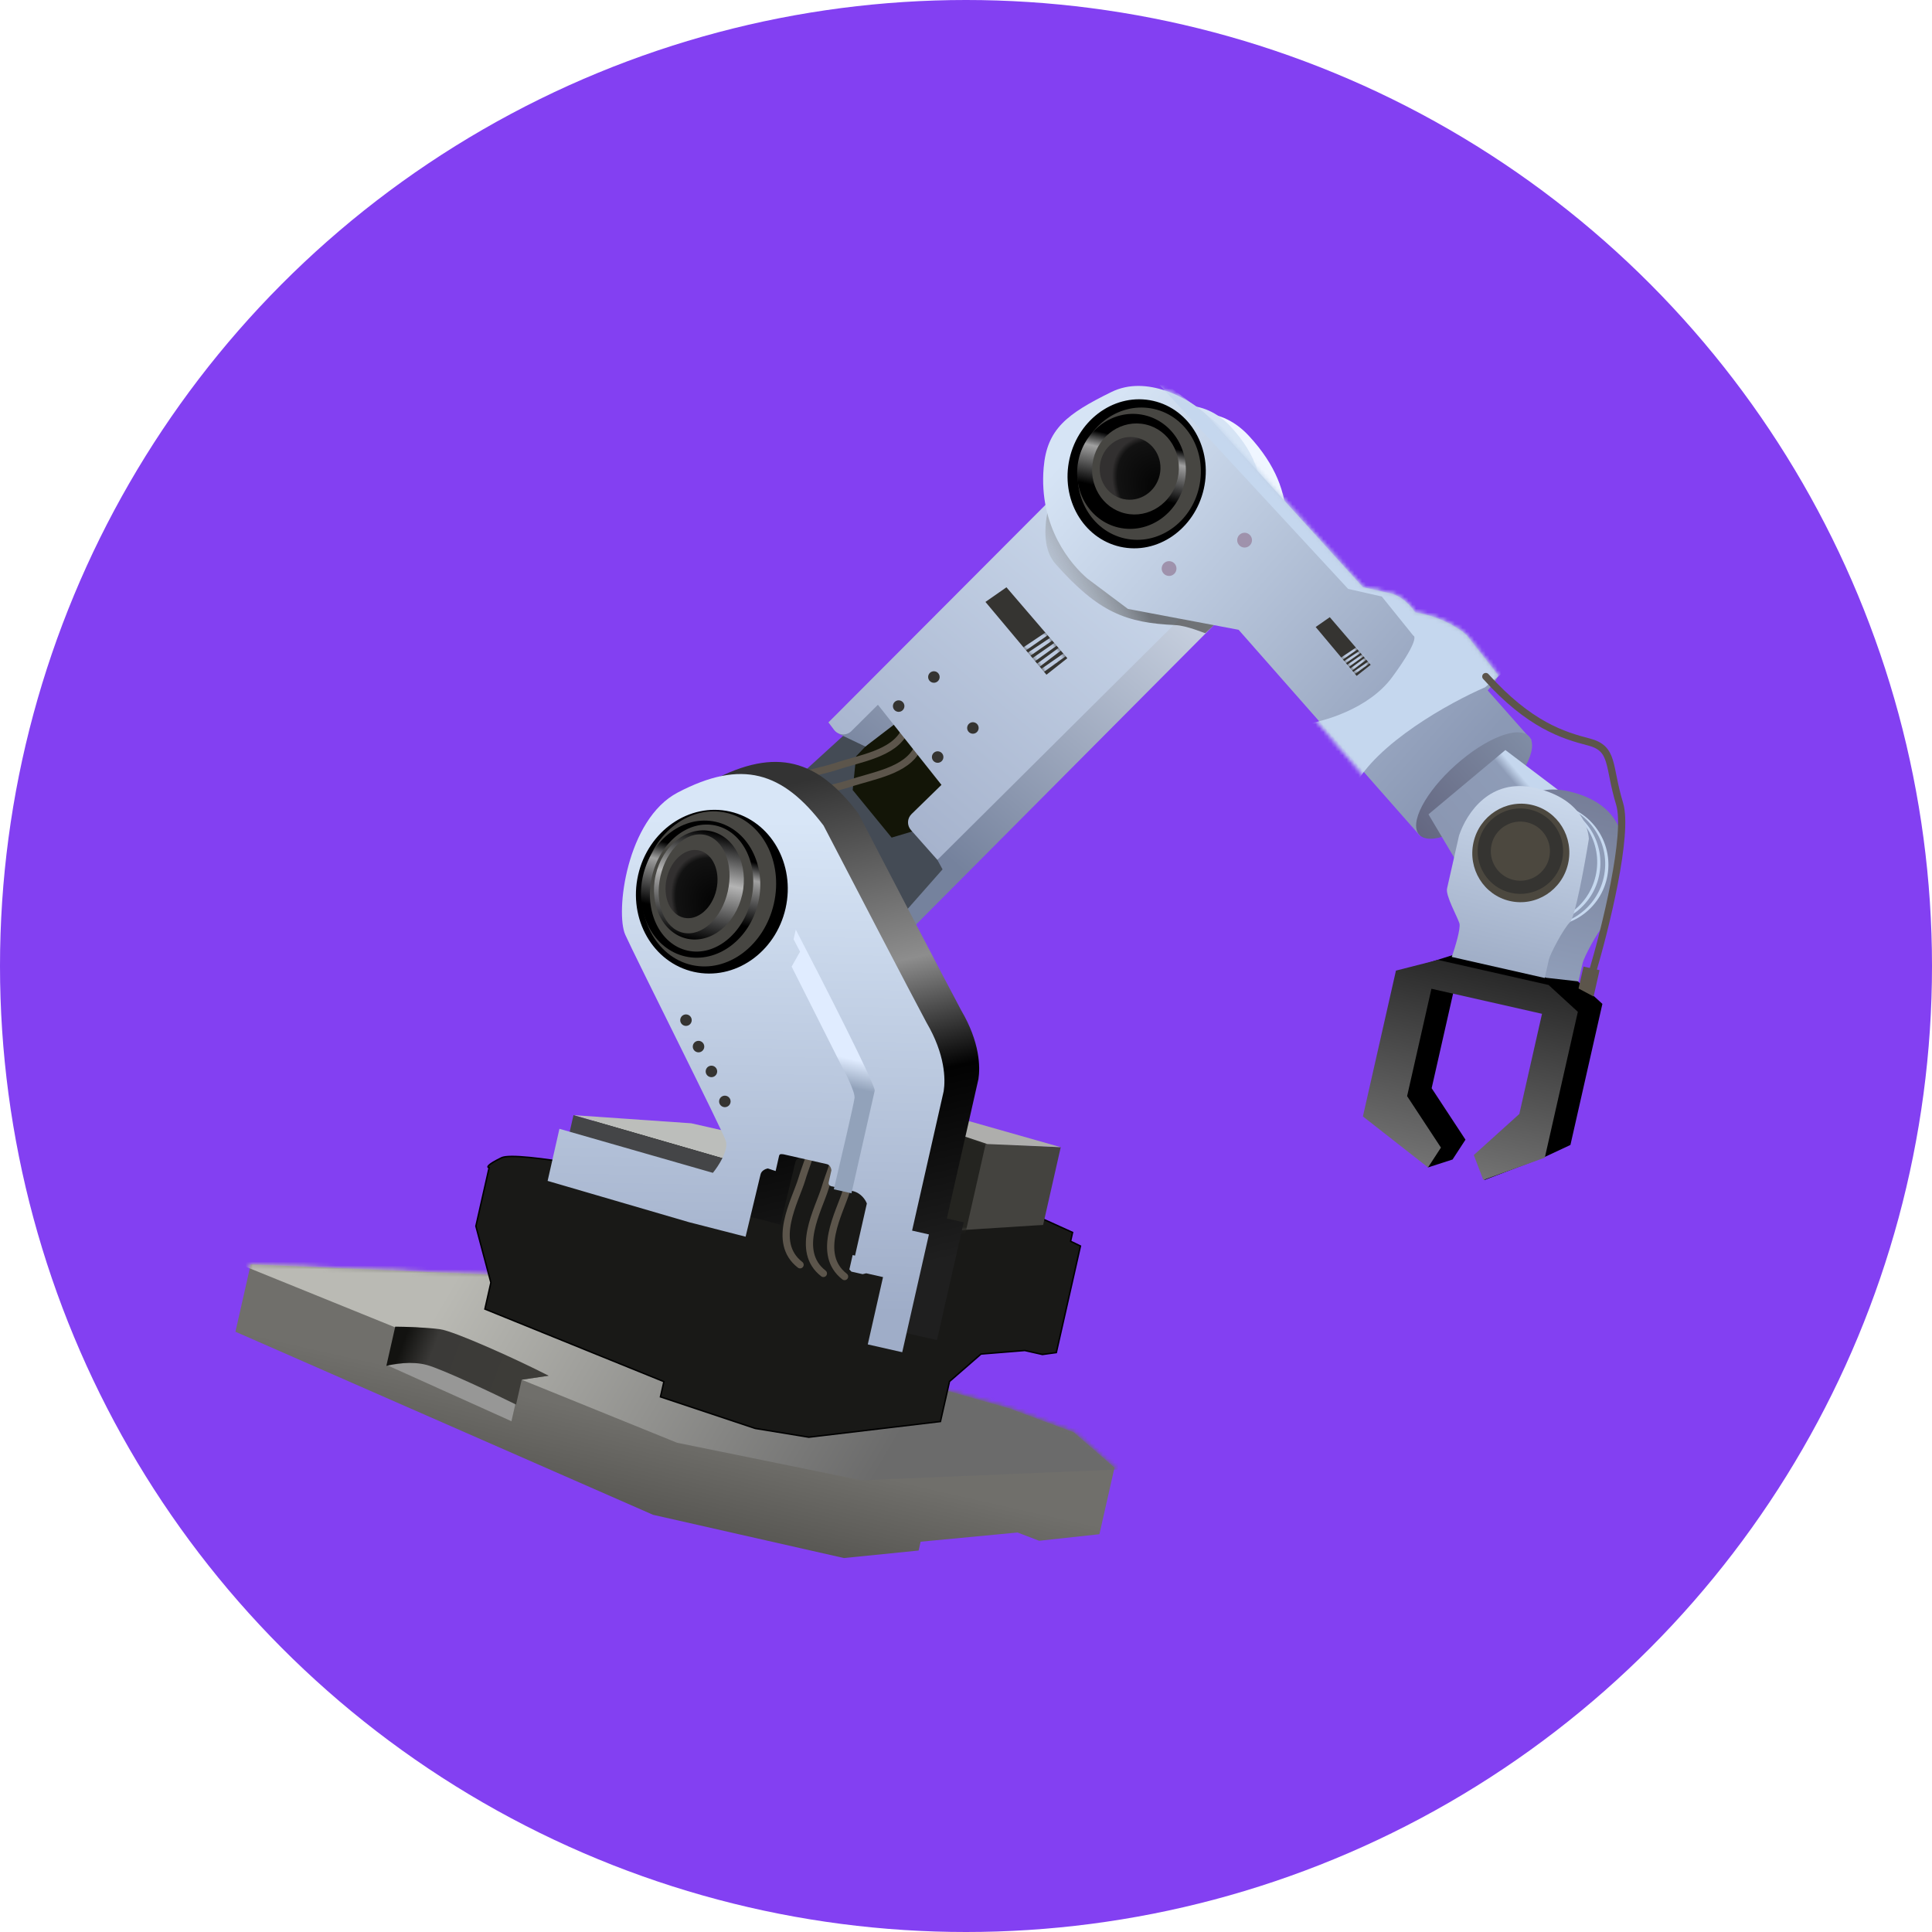 <svg width="500" height="500" viewBox="0 0 500 500" fill="none" xmlns="http://www.w3.org/2000/svg">
<circle cx="250" cy="250" r="250" fill="#8340F2"/>
<path d="M277.9 370.695L261.268 364.529L142.108 330.556L64.88 327.231L60.933 344.651L169.018 392.031L218.399 403.218L237.737 401.277L238.254 398.995L263.34 396.612L268.937 398.752L284.528 397.052L288.427 379.839L277.9 370.695Z" fill="url(#paint0_linear_64_11)"/>
<mask id="mask0_64_11" style="mask-type:alpha" maskUnits="userSpaceOnUse" x="60" y="327" width="236" height="77">
<path d="M277.9 370.695L261.268 364.529L142.108 330.556L64.88 327.231L60.933 344.651L169.018 392.031L218.399 403.218L237.737 401.277L238.254 398.995L263.34 396.612L268.937 398.752L284.528 397.052L288.427 379.839L277.9 370.695Z" fill="#D9D9D9"/>
<path d="M295.28 327.54L289.172 354.499M261.268 364.529L277.9 370.695L288.427 379.839L284.528 397.052L268.937 398.752L263.34 396.612L238.254 398.995L237.737 401.277L218.399 403.218L169.018 392.031L60.933 344.651L64.88 327.231L142.108 330.556L261.268 364.529Z" stroke="black" stroke-width="0.373"/>
</mask>
<g mask="url(#mask0_64_11)">
<path d="M102.445 343.591L62.26 327.292L60.147 322.234L142.195 312.916L286.832 367.704L290.287 380.26L222.957 383.102L175.2 373.373L135.015 357.074L141.983 356.037C134.43 352.944 118.409 346.379 114.758 344.854C111.107 343.329 105.028 343.376 102.445 343.591Z" fill="url(#paint1_linear_64_11)"/>
</g>
<path d="M132.365 367.811L100.237 353.337L109.413 352.146L133.445 363.041L132.365 367.811Z" fill="#979796"/>
<path d="M99.984 353.498L102.286 343.336C104.599 343.352 110.154 343.506 113.866 343.998C117.577 344.49 134.273 352.037 141.983 356.037L135.015 357.074L133.558 363.503C127.635 360.562 114.394 354.321 110.465 353.256C106.535 352.192 101.84 352.974 99.984 353.498Z" fill="url(#paint2_linear_64_11)"/>
<path d="M129.78 299.638C133.699 297.735 164.573 303.887 179.52 307.2L194.361 287.888L269.873 315.461L277.585 318.952L277.068 321.233L279.623 322.466L273.374 350.048L269.774 350.54L265.212 349.507L253.884 350.429L245.736 357.522L243.387 367.891L209.328 371.948L195.453 369.677L170.924 361.503L171.817 357.563L125.49 338.782L127.04 331.939L123.157 317.324L126.586 302.185C126.018 302.129 125.86 301.541 129.78 299.638Z" fill="#191917" stroke="black" stroke-width="0.373"/>
<path d="M274.516 296.891L269.959 317.006L233.901 319.303L240.525 290.062L255.562 295.867L274.516 296.891Z" fill="#44433F"/>
<mask id="mask1_64_11" style="mask-type:alpha" maskUnits="userSpaceOnUse" x="233" y="290" width="42" height="30">
<path d="M274.516 296.891L269.959 317.006L233.901 319.303L240.525 290.062L255.562 295.867L274.516 296.891Z" fill="#44433F"/>
</mask>
<g mask="url(#mask1_64_11)">
<rect x="236.039" y="276.182" width="22.965" height="50.182" transform="rotate(12.765 236.039 276.182)" fill="#242420"/>
</g>
<path d="M274.516 296.891L244.2 288.278L230.986 287.901L255.515 296.074L274.516 296.891Z" fill="#AEAEAC"/>
<path d="M203.888 203.491L222.849 186.202L231.458 178.996L253.466 194.447L248.556 221.896L231.904 238.617L203.888 203.491Z" fill="#444B55"/>
<path d="M220.674 204.46L221.564 195.722L223.958 193.208L231.614 186.008L251.161 199.811L238.231 214.542L230.749 216.771L220.674 204.46Z" fill="#131507"/>
<path d="M197.861 210.847C198.269 201.346 210.729 200.244 216.156 198.421C222.609 196.254 231.3 195.094 234.161 189.201" stroke="#5C554B" stroke-width="1.864"/>
<path d="M201.164 215.301C201.572 205.801 214.031 204.699 219.458 202.876C225.912 200.708 234.602 199.548 237.463 193.656" stroke="#5C554B" stroke-width="1.864"/>
<path d="M218.58 330.374C211.064 324.548 217.368 313.745 219.018 308.263C220.981 301.744 225.058 293.983 221.904 288.242" stroke="#5C554B" stroke-width="1.864" stroke-linecap="round"/>
<path d="M213.094 329.567C205.578 323.741 211.882 312.938 213.532 307.456C215.495 300.937 219.572 293.176 216.418 287.435" stroke="#5C554B" stroke-width="1.864" stroke-linecap="round"/>
<path d="M207.06 327.328C199.544 321.502 205.849 310.699 207.499 305.217C209.461 298.699 213.539 290.937 210.385 285.196" stroke="#5C554B" stroke-width="1.864" stroke-linecap="round"/>
<path d="M223.958 193.208L217.312 190.029L214.404 186.955L279.226 127.899C287.973 115.273 309.039 97.546 323.202 112.789C337.365 128.033 333.005 142.014 327.876 147.974L234.705 241.65L231.904 238.617L243.93 224.99L242.595 222.537L251.922 205.113L235.471 184.38L223.958 193.208Z" fill="url(#paint3_linear_64_11)"/>
<g filter="url(#filter0_i_64_11)">
<path d="M214.404 186.955L273.345 127.875C282.092 115.249 304.344 95.174 318.507 110.417C332.67 125.661 324.735 140.026 319.605 145.986L242.595 222.537L235.749 214.813C234.689 213.618 234.755 211.802 235.898 210.687L243.651 203.125L227.2 182.392L220.351 189.202C219.063 190.483 216.94 190.33 215.849 188.878L214.404 186.955Z" fill="url(#paint4_linear_64_11)"/>
</g>
<path d="M273.166 145.942C267.123 139.138 273.151 124.116 275.36 120.936L313.741 139.965L318.1 158.045L311.952 163.86C311.578 163.85 307.268 161.918 304.153 161.772C291.463 161.177 284.412 158.602 273.166 145.942Z" fill="url(#paint5_linear_64_11)" fill-opacity="0.6"/>
<path d="M385.018 178.684L396.346 191.482L367.486 216.285L320.55 162.988L291.904 157.588L281.465 149.773C277.259 146.204 268.789 136.436 270.098 121.035C270.948 111.041 276.083 107.129 287.615 101.456C296.841 96.919 307.635 103.23 311.879 106.953L352.7 151.958L359.959 153.602C362.945 154.279 365.402 157.161 366.258 158.518C373.007 159.523 377.926 162.833 379.541 164.361C382.142 167.64 387.407 174.297 387.663 174.704C387.92 175.111 386.006 177.527 385.018 178.684Z" fill="url(#paint6_linear_64_11)"/>
<mask id="mask2_64_11" style="mask-type:alpha" maskUnits="userSpaceOnUse" x="269" y="99" width="127" height="118">
<path d="M385.018 178.684L394.931 190.741L365.929 215.784L320.55 162.988L291.904 157.588L281.465 149.773C277.259 146.204 268.789 136.436 270.098 121.035C270.948 111.041 276.083 107.129 287.615 101.456C296.841 96.919 307.635 103.23 311.879 106.953L352.7 151.958L359.959 153.602C362.945 154.279 365.402 157.161 366.258 158.518C373.007 159.523 377.926 162.833 379.541 164.361C382.142 167.64 387.407 174.297 387.663 174.704C387.92 175.111 386.006 177.527 385.018 178.684Z" fill="url(#paint7_linear_64_11)" stroke="black" stroke-width="0.373"/>
</mask>
<g mask="url(#mask2_64_11)">
<path d="M357.603 154.377L365.772 164.512C366.463 164.669 366.333 167.038 360.284 175.26C354.235 183.483 342.401 186.834 337.239 187.481L350.295 203.956C356.062 192.356 375.387 181.734 384.329 177.873L393.146 170.714L366.763 153.4L355.177 149.685C347.566 142.219 331.671 126.219 328.976 121.946C326.281 117.673 305.755 102.223 295.829 95.032L348.893 152.403L357.603 154.377Z" fill="#C5D7EE"/>
</g>
<path d="M375.922 300.078L369.571 302.128L357.193 283.626L367.226 249.925L378.496 246.373L407.115 252.857L414.697 259.807L406.428 296.306L399.842 299.393L384.088 305.416L399.55 286.245L405.423 260.323L376.805 253.839L370.509 281.628L379.264 294.949L375.922 300.078Z" fill="black"/>
<path d="M352.72 288.935L361.271 251.192L372.145 248.423L400.764 254.907L408.346 261.857L399.795 299.6L383.88 305.37L381.416 298.925L393.199 288.295L399.072 262.372L370.454 255.889L364.158 283.677L372.914 296.998L369.571 302.128L352.72 288.935Z" fill="url(#paint8_linear_64_11)"/>
<ellipse cx="381.497" cy="203.293" rx="7.144" ry="19.069" transform="rotate(48.255 381.497 203.293)" fill="url(#paint9_linear_64_11)"/>
<path d="M389.59 194.109L405.224 205.936L378.207 225.106L369.686 210.748L389.59 194.109Z" fill="url(#paint10_linear_64_11)"/>
<path d="M384.453 248.541L400.178 253.048L408.509 253.991L409.589 249.222C409.918 247.77 413.382 241.142 415.049 239.557C416.383 238.29 418.862 224.651 419.935 217.99C419.777 215.483 418.156 207.558 405.921 204.786C394.465 202.19 388.351 211.125 386.335 217.136L383.234 230.823C382.811 232.69 385.925 238.192 386.426 239.831C386.826 241.143 385.277 246.184 384.453 248.541Z" fill="url(#paint11_linear_64_11)"/>
<circle cx="400.307" cy="223.79" r="15.948" transform="rotate(12.765 400.307 223.79)" fill="#C6D8EF"/>
<circle cx="399.478" cy="223.602" r="15.948" transform="rotate(12.765 399.478 223.602)" fill="#8E9BB6"/>
<circle cx="398.234" cy="223.32" r="15.948" transform="rotate(12.765 398.234 223.32)" fill="#C6D8EF"/>
<circle cx="397.404" cy="223.132" r="15.948" transform="rotate(12.765 397.404 223.132)" fill="#8D9AB5"/>
<path d="M375.715 247.652L379.448 248.497L399.771 253.102L400.852 248.332C401.181 246.88 404.645 240.252 406.312 238.668C407.645 237.4 410.125 223.761 411.198 217.1C411.039 214.593 409.419 206.668 397.184 203.896C385.728 201.301 379.614 210.235 377.598 216.247L374.497 229.934C374.074 231.8 377.188 237.302 377.689 238.942C378.089 240.253 376.54 245.295 375.715 247.652Z" fill="url(#paint12_linear_64_11)"/>
<path d="M409.816 250.145L408.53 255.822L412.42 257.897L413.964 251.085L409.816 250.145Z" fill="#5C554B"/>
<path d="M249.399 316.331L245.044 315.344L253.219 279.26C253.701 276.171 253.628 269.759 248.749 261.459C244.703 253.915 229.321 224.354 222.136 210.517C211.561 196.566 200.966 193.293 184.393 201.966C171.135 208.904 168.213 232.966 170.818 238.789C173.423 244.612 196.195 289.8 196.867 292.22C197.54 294.64 194.896 298.677 193.489 300.394L153.775 288.998L150.721 302.477L187.325 313.169L201.955 316.919C203.152 311.958 205.601 301.786 205.827 300.79C206.052 299.795 207.171 299.351 207.701 299.253L209.728 299.93L210.621 295.99C210.762 295.368 211.368 295.578 211.799 295.603L222.997 298.14C223.827 298.328 224.123 299.267 224.167 299.713L223.462 302.824C223.274 303.653 224.088 303.91 224.519 303.935L229.703 305.11C231.86 305.598 233.022 307.46 233.334 308.33L230.28 321.81L229.658 321.669L228.812 325.402L229.34 325.958L232.244 326.615L233.167 326.389L237.522 327.375L233.576 344.795L242.493 346.815L249.399 316.331Z" fill="url(#paint13_linear_64_11)"/>
<path d="M178.896 290.707L190.509 293.338L190.156 300.671L148.415 288.598L178.896 290.707Z" fill="#BCBEBB"/>
<path d="M147.099 294.405L186.607 305.754L190.156 300.671L148.415 288.598L147.099 294.405Z" fill="#444547"/>
<path d="M240.404 319.468L236.049 318.481L244.224 282.397C244.706 279.308 244.632 272.896 239.754 264.596C235.707 257.052 220.326 227.491 213.141 213.654C202.566 199.703 191.97 196.43 175.398 205.103C162.14 212.042 159.218 236.103 161.823 241.926C164.428 247.749 187.199 292.937 187.872 295.357C188.545 297.777 185.9 301.814 184.494 303.531L144.779 292.135L141.725 305.615L178.33 316.306L192.96 320.056C194.156 315.095 196.606 304.923 196.832 303.928C197.057 302.932 198.175 302.488 198.706 302.39L200.733 303.067L201.626 299.127C201.767 298.505 202.373 298.715 202.803 298.74L214.002 301.277C214.831 301.465 215.127 302.404 215.172 302.85L214.467 305.961C214.279 306.79 215.093 307.047 215.523 307.072L220.708 308.247C222.865 308.735 224.027 310.597 224.339 311.468L221.285 324.947L220.663 324.806L219.817 328.539L220.345 329.095L223.248 329.753L224.172 329.526L228.527 330.512L224.58 347.932L233.498 349.953L240.404 319.468Z" fill="url(#paint14_linear_64_11)"/>
<path d="M205.385 243.075L205.949 240.586C212.882 253.93 226.674 280.95 226.373 282.277L220.359 308.822L215.797 307.788C217.51 300.546 220.98 285.678 221.153 284.147C221.325 282.616 218.789 277.579 217.499 275.252L204.872 250.153L207.056 246.287L205.385 243.075Z" fill="url(#paint15_linear_64_11)"/>
<g filter="url(#filter1_i_64_11)">
<ellipse cx="185.717" cy="230.77" rx="19.562" ry="21.264" transform="rotate(12.765 185.717 230.77)" fill="black"/>
</g>
<ellipse cx="183.483" cy="230.045" rx="17.224" ry="20.2" transform="rotate(12.765 183.483 230.045)" fill="#474642"/>
<g filter="url(#filter2_i_64_11)">
<ellipse cx="182.813" cy="230.112" rx="15.31" ry="17.861" transform="rotate(12.765 182.813 230.112)" fill="url(#paint16_linear_64_11)"/>
</g>
<ellipse cx="181.569" cy="229.83" rx="13.183" ry="16.586" transform="rotate(12.765 181.569 229.83)" fill="#474642"/>
<ellipse cx="180.88" cy="229.02" rx="11.482" ry="14.247" transform="rotate(12.765 180.88 229.02)" fill="url(#paint17_linear_64_11)"/>
<ellipse cx="179.636" cy="228.738" rx="8.931" ry="12.971" transform="rotate(12.765 179.636 228.738)" fill="#474642"/>
<ellipse cx="178.967" cy="228.804" rx="6.592" ry="8.931" transform="rotate(12.765 178.967 228.804)" fill="url(#paint18_radial_64_11)"/>
<g filter="url(#filter3_i_64_11)">
<ellipse cx="295.526" cy="122.62" rx="17.809" ry="19.357" transform="rotate(12.765 295.526 122.62)" fill="black"/>
</g>
<ellipse cx="294.851" cy="122.589" rx="15.867" ry="17.178" transform="rotate(12.765 294.851 122.589)" fill="#474642"/>
<g filter="url(#filter4_i_64_11)">
<ellipse cx="294.234" cy="121.989" rx="14.027" ry="14.923" transform="rotate(12.765 294.234 121.989)" fill="url(#paint19_linear_64_11)"/>
</g>
<ellipse cx="293.863" cy="121.367" rx="11.197" ry="11.808" transform="rotate(12.765 293.863 121.367)" fill="#474642"/>
<ellipse cx="292.468" cy="121.21" rx="7.848" ry="8.13" transform="rotate(12.765 292.468 121.21)" fill="url(#paint20_radial_64_11)"/>
<path d="M412.07 251.746C415.43 240.443 421.549 215.87 419.146 208C416.143 198.162 417.798 193.741 411.209 192.03C404.62 190.319 395.844 187.677 384.525 175.084" stroke="#5C554B" stroke-width="1.864" stroke-linecap="round"/>
<g filter="url(#filter5_d_64_11)">
<ellipse cx="393.585" cy="220.741" rx="12.546" ry="12.758" transform="rotate(12.765 393.585 220.741)" fill="#4C483F"/>
</g>
<g filter="url(#filter6_di_64_11)">
<circle cx="393.472" cy="220.279" r="11.057" transform="rotate(12.765 393.472 220.279)" fill="#353431"/>
</g>
<circle cx="393.472" cy="220.279" r="7.655" transform="rotate(12.765 393.472 220.279)" fill="#4C483F"/>
<circle cx="241.691" cy="175.209" r="1.488" transform="rotate(12.765 241.691 175.209)" fill="#353431"/>
<circle cx="177.53" cy="264.017" r="1.488" transform="rotate(12.765 177.53 264.017)" fill="#353431"/>
<circle cx="180.777" cy="270.857" r="1.488" transform="rotate(12.765 180.777 270.857)" fill="#353431"/>
<circle cx="184.118" cy="277.283" r="1.488" transform="rotate(12.765 184.118 277.283)" fill="#353431"/>
<circle cx="187.592" cy="285.046" r="1.488" transform="rotate(12.765 187.592 285.046)" fill="#353431"/>
<circle cx="302.556" cy="147.138" r="1.914" transform="rotate(12.765 302.556 147.138)" fill="#9F92AC"/>
<circle cx="322.099" cy="139.792" r="1.914" transform="rotate(12.765 322.099 139.792)" fill="#9F92AC"/>
<circle cx="232.573" cy="182.737" r="1.488" transform="rotate(12.765 232.573 182.737)" fill="#353431"/>
<circle cx="251.784" cy="188.397" r="1.488" transform="rotate(12.765 251.784 188.397)" fill="#353431"/>
<circle cx="242.666" cy="195.925" r="1.488" transform="rotate(12.765 242.666 195.925)" fill="#353431"/>
<path d="M260.468 151.992L276.227 170.347L270.823 174.615L255.033 155.776L260.468 151.992Z" fill="#353431"/>
<mask id="mask3_64_11" style="mask-type:alpha" maskUnits="userSpaceOnUse" x="255" y="151" width="22" height="24">
<path d="M260.468 151.992L276.227 170.347L270.823 174.615L255.033 155.776L260.468 151.992Z" fill="#353431"/>
</mask>
<g mask="url(#mask3_64_11)">
<path d="M276.663 168.114L277.2 168.833L268.614 174.998L267.887 174.23L276.663 168.114Z" fill="#BCC9DF"/>
<path d="M274.44 167.331L274.977 168.05L268.791 172.758L268.064 171.99L274.44 167.331Z" fill="#BCC9DF"/>
<path d="M274.694 165.11L275.231 165.829L267.213 171.592L266.486 170.823L274.694 165.11Z" fill="#BCC9DF"/>
<path d="M271.887 164.988L272.423 165.707L266.133 170.065L265.406 169.297L271.887 164.988Z" fill="#BCC9DF"/>
<path d="M271.381 163.147L271.918 163.866L264.669 168.902L263.942 168.133L271.381 163.147Z" fill="#BCC9DF"/>
</g>
<path d="M344.147 159.727L354.729 172.052L351.1 174.918L340.497 162.267L344.147 159.727Z" fill="#353431"/>
<mask id="mask4_64_11" style="mask-type:alpha" maskUnits="userSpaceOnUse" x="340" y="159" width="15" height="16">
<path d="M344.147 159.727L354.729 172.052L351.1 174.918L340.497 162.267L344.147 159.727Z" fill="#353431"/>
</mask>
<g mask="url(#mask4_64_11)">
<path d="M355.022 170.552L355.382 171.035L349.617 175.175L349.129 174.659L355.022 170.552Z" fill="#BCC9DF"/>
<path d="M353.529 170.027L353.889 170.51L349.736 173.671L349.247 173.155L353.529 170.027Z" fill="#BCC9DF"/>
<path d="M353.7 168.535L354.06 169.018L348.676 172.888L348.188 172.372L353.7 168.535Z" fill="#BCC9DF"/>
<path d="M351.814 168.453L352.175 168.936L347.951 171.863L347.463 171.347L351.814 168.453Z" fill="#BCC9DF"/>
<path d="M351.475 167.217L351.835 167.7L346.967 171.082L346.479 170.565L351.475 167.217Z" fill="#BCC9DF"/>
</g>
<defs>
<filter id="filter0_i_64_11" x="214.404" y="104.937" width="112.099" height="117.6" filterUnits="userSpaceOnUse" color-interpolation-filters="sRGB">
<feFlood flood-opacity="0" result="BackgroundImageFix"/>
<feBlend mode="normal" in="SourceGraphic" in2="BackgroundImageFix" result="shape"/>
<feColorMatrix in="SourceAlpha" type="matrix" values="0 0 0 0 0 0 0 0 0 0 0 0 0 0 0 0 0 0 127 0" result="hardAlpha"/>
<feOffset/>
<feGaussianBlur stdDeviation="1.864"/>
<feComposite in2="hardAlpha" operator="arithmetic" k2="-1" k3="1"/>
<feColorMatrix type="matrix" values="0 0 0 0 1 0 0 0 0 1 0 0 0 0 1 0 0 0 0.4 0"/>
<feBlend mode="normal" in2="shape" result="effect1_innerShadow_64_11"/>
</filter>
<filter id="filter1_i_64_11" x="164.572" y="209.582" width="40.798" height="42.376" filterUnits="userSpaceOnUse" color-interpolation-filters="sRGB">
<feFlood flood-opacity="0" result="BackgroundImageFix"/>
<feBlend mode="normal" in="SourceGraphic" in2="BackgroundImageFix" result="shape"/>
<feColorMatrix in="SourceAlpha" type="matrix" values="0 0 0 0 0 0 0 0 0 0 0 0 0 0 0 0 0 0 127 0" result="hardAlpha"/>
<feOffset dx="-1.491"/>
<feGaussianBlur stdDeviation="0.746"/>
<feComposite in2="hardAlpha" operator="arithmetic" k2="-1" k3="1"/>
<feColorMatrix type="matrix" values="0 0 0 0 1 0 0 0 0 1 0 0 0 0 1 0 0 0 0.25 0"/>
<feBlend mode="normal" in2="shape" result="effect1_innerShadow_64_11"/>
</filter>
<filter id="filter2_i_64_11" x="165.874" y="212.363" width="32.387" height="35.497" filterUnits="userSpaceOnUse" color-interpolation-filters="sRGB">
<feFlood flood-opacity="0" result="BackgroundImageFix"/>
<feBlend mode="normal" in="SourceGraphic" in2="BackgroundImageFix" result="shape"/>
<feColorMatrix in="SourceAlpha" type="matrix" values="0 0 0 0 0 0 0 0 0 0 0 0 0 0 0 0 0 0 127 0" result="hardAlpha"/>
<feOffset dx="-1.491"/>
<feGaussianBlur stdDeviation="0.746"/>
<feComposite in2="hardAlpha" operator="arithmetic" k2="-1" k3="1"/>
<feColorMatrix type="matrix" values="0 0 0 0 1 0 0 0 0 1 0 0 0 0 1 0 0 0 0.25 0"/>
<feBlend mode="normal" in2="shape" result="effect1_innerShadow_64_11"/>
</filter>
<filter id="filter3_i_64_11" x="276.277" y="103.332" width="37.141" height="38.577" filterUnits="userSpaceOnUse" color-interpolation-filters="sRGB">
<feFlood flood-opacity="0" result="BackgroundImageFix"/>
<feBlend mode="normal" in="SourceGraphic" in2="BackgroundImageFix" result="shape"/>
<feColorMatrix in="SourceAlpha" type="matrix" values="0 0 0 0 0 0 0 0 0 0 0 0 0 0 0 0 0 0 127 0" result="hardAlpha"/>
<feOffset dx="-1.358"/>
<feGaussianBlur stdDeviation="0.679"/>
<feComposite in2="hardAlpha" operator="arithmetic" k2="-1" k3="1"/>
<feColorMatrix type="matrix" values="0 0 0 0 1 0 0 0 0 1 0 0 0 0 1 0 0 0 0.25 0"/>
<feBlend mode="normal" in2="shape" result="effect1_innerShadow_64_11"/>
</filter>
<filter id="filter4_i_64_11" x="278.755" y="107.106" width="29.553" height="29.767" filterUnits="userSpaceOnUse" color-interpolation-filters="sRGB">
<feFlood flood-opacity="0" result="BackgroundImageFix"/>
<feBlend mode="normal" in="SourceGraphic" in2="BackgroundImageFix" result="shape"/>
<feColorMatrix in="SourceAlpha" type="matrix" values="0 0 0 0 0 0 0 0 0 0 0 0 0 0 0 0 0 0 127 0" result="hardAlpha"/>
<feOffset dx="-1.403"/>
<feGaussianBlur stdDeviation="0.701"/>
<feComposite in2="hardAlpha" operator="arithmetic" k2="-1" k3="1"/>
<feColorMatrix type="matrix" values="0 0 0 0 1 0 0 0 0 1 0 0 0 0 1 0 0 0 0.25 0"/>
<feBlend mode="normal" in2="shape" result="effect1_innerShadow_64_11"/>
</filter>
<filter id="filter5_d_64_11" x="379.535" y="206.499" width="28.1" height="28.483" filterUnits="userSpaceOnUse" color-interpolation-filters="sRGB">
<feFlood flood-opacity="0" result="BackgroundImageFix"/>
<feColorMatrix in="SourceAlpha" type="matrix" values="0 0 0 0 0 0 0 0 0 0 0 0 0 0 0 0 0 0 127 0" result="hardAlpha"/>
<feOffset/>
<feGaussianBlur stdDeviation="0.746"/>
<feComposite in2="hardAlpha" operator="out"/>
<feColorMatrix type="matrix" values="0 0 0 0 0 0 0 0 0 0 0 0 0 0 0 0 0 0 0.4 0"/>
<feBlend mode="normal" in2="BackgroundImageFix" result="effect1_dropShadow_64_11"/>
<feBlend mode="normal" in="SourceGraphic" in2="effect1_dropShadow_64_11" result="shape"/>
</filter>
<filter id="filter6_di_64_11" x="380.921" y="207.729" width="25.101" height="25.101" filterUnits="userSpaceOnUse" color-interpolation-filters="sRGB">
<feFlood flood-opacity="0" result="BackgroundImageFix"/>
<feColorMatrix in="SourceAlpha" type="matrix" values="0 0 0 0 0 0 0 0 0 0 0 0 0 0 0 0 0 0 127 0" result="hardAlpha"/>
<feOffset/>
<feGaussianBlur stdDeviation="0.746"/>
<feComposite in2="hardAlpha" operator="out"/>
<feColorMatrix type="matrix" values="0 0 0 0 0 0 0 0 0 0 0 0 0 0 0 0 0 0 0.4 0"/>
<feBlend mode="normal" in2="BackgroundImageFix" result="effect1_dropShadow_64_11"/>
<feBlend mode="normal" in="SourceGraphic" in2="effect1_dropShadow_64_11" result="shape"/>
<feColorMatrix in="SourceAlpha" type="matrix" values="0 0 0 0 0 0 0 0 0 0 0 0 0 0 0 0 0 0 127 0" result="hardAlpha"/>
<feOffset/>
<feGaussianBlur stdDeviation="0.186"/>
<feComposite in2="hardAlpha" operator="arithmetic" k2="-1" k3="1"/>
<feColorMatrix type="matrix" values="0 0 0 0 1 0 0 0 0 1 0 0 0 0 1 0 0 0 0.6 0"/>
<feBlend mode="normal" in2="shape" result="effect2_innerShadow_64_11"/>
</filter>
<linearGradient id="paint0_linear_64_11" x1="173.012" y1="369.607" x2="167.985" y2="391.797" gradientUnits="userSpaceOnUse">
<stop stop-color="#706F6B"/>
<stop offset="1" stop-color="#595854"/>
</linearGradient>
<linearGradient id="paint1_linear_64_11" x1="123.096" y1="321.72" x2="226.543" y2="382.223" gradientUnits="userSpaceOnUse">
<stop stop-color="#BABAB4"/>
<stop offset="1" stop-color="#6B6B6B"/>
</linearGradient>
<linearGradient id="paint2_linear_64_11" x1="104.521" y1="346.895" x2="133.711" y2="358.054" gradientUnits="userSpaceOnUse">
<stop stop-color="#121210"/>
<stop offset="0.255" stop-color="#3B3A38"/>
<stop offset="1" stop-color="#3D3C38"/>
</linearGradient>
<linearGradient id="paint3_linear_64_11" x1="321.944" y1="115.453" x2="237.556" y2="215.594" gradientUnits="userSpaceOnUse">
<stop stop-color="#EFF6FF"/>
<stop offset="1" stop-color="#75829D"/>
</linearGradient>
<linearGradient id="paint4_linear_64_11" x1="313.674" y1="113.465" x2="229.286" y2="213.605" gradientUnits="userSpaceOnUse">
<stop stop-color="#D6E4F5"/>
<stop offset="1" stop-color="#A5B2CC"/>
</linearGradient>
<linearGradient id="paint5_linear_64_11" x1="293.219" y1="151.365" x2="272.718" y2="162.018" gradientUnits="userSpaceOnUse">
<stop stop-color="#353431"/>
<stop offset="1" stop-color="#9B988F" stop-opacity="0"/>
</linearGradient>
<linearGradient id="paint6_linear_64_11" x1="380.656" y1="196.009" x2="283.153" y2="109.603" gradientUnits="userSpaceOnUse">
<stop stop-color="#8B99B5"/>
<stop offset="1" stop-color="#D6E4F5"/>
</linearGradient>
<linearGradient id="paint7_linear_64_11" x1="380.656" y1="196.009" x2="283.153" y2="109.603" gradientUnits="userSpaceOnUse">
<stop stop-color="#F9F192"/>
<stop offset="1" stop-color="#FBDC4F"/>
</linearGradient>
<linearGradient id="paint8_linear_64_11" x1="385.936" y1="251.547" x2="374.237" y2="303.185" gradientUnits="userSpaceOnUse">
<stop stop-color="#292929"/>
<stop offset="1" stop-color="#737373"/>
</linearGradient>
<linearGradient id="paint9_linear_64_11" x1="381.497" y1="184.224" x2="381.497" y2="222.362" gradientUnits="userSpaceOnUse">
<stop stop-color="#808DA5"/>
<stop offset="1" stop-color="#646781"/>
</linearGradient>
<linearGradient id="paint10_linear_64_11" x1="394.852" y1="198.79" x2="374.6" y2="216.004" gradientUnits="userSpaceOnUse">
<stop stop-color="#C5D7EE"/>
<stop offset="0.081" stop-color="#C5D7EE"/>
<stop offset="0.18" stop-color="#8E9CB7"/>
<stop offset="1" stop-color="#8B97B2"/>
</linearGradient>
<linearGradient id="paint11_linear_64_11" x1="406.299" y1="204.871" x2="395.822" y2="251.117" gradientUnits="userSpaceOnUse">
<stop stop-color="#767E98"/>
<stop offset="1" stop-color="#8F9DB8"/>
</linearGradient>
<linearGradient id="paint12_linear_64_11" x1="397.562" y1="203.982" x2="387.085" y2="250.228" gradientUnits="userSpaceOnUse">
<stop stop-color="#CBD9EC"/>
<stop offset="1" stop-color="#A0AEC7"/>
</linearGradient>
<linearGradient id="paint13_linear_64_11" x1="208.599" y1="201.942" x2="237.233" y2="327.688" gradientUnits="userSpaceOnUse">
<stop stop-color="#333333"/>
<stop offset="0.395" stop-color="#8D8D8D"/>
<stop offset="0.625" stop-color="#020202"/>
<stop offset="1" stop-color="#1F1F1F"/>
</linearGradient>
<linearGradient id="paint14_linear_64_11" x1="187.57" y1="212.003" x2="185.074" y2="338.982" gradientUnits="userSpaceOnUse">
<stop stop-color="#D8E6F7"/>
<stop offset="1" stop-color="#9FADC8"/>
</linearGradient>
<linearGradient id="paint15_linear_64_11" x1="220.154" y1="243.804" x2="206.154" y2="305.604" gradientUnits="userSpaceOnUse">
<stop offset="0.465" stop-color="#E0ECFF"/>
<stop offset="0.579" stop-color="#92A2BA"/>
</linearGradient>
<linearGradient id="paint16_linear_64_11" x1="182.813" y1="212.251" x2="182.813" y2="247.973" gradientUnits="userSpaceOnUse">
<stop/>
<stop offset="0.225"/>
<stop offset="0.355" stop-color="#A0A0A0"/>
<stop offset="0.69"/>
</linearGradient>
<linearGradient id="paint17_linear_64_11" x1="180.881" y1="214.773" x2="180.881" y2="243.266" gradientUnits="userSpaceOnUse">
<stop/>
<stop offset="0.445" stop-color="#B4B4B4"/>
<stop offset="1"/>
</linearGradient>
<radialGradient id="paint18_radial_64_11" cx="0" cy="0" r="1" gradientUnits="userSpaceOnUse" gradientTransform="translate(188.323 233.695) rotate(-136.42) scale(18.199 13.432)">
<stop/>
<stop offset="0.805" stop-color="#121212"/>
<stop offset="0.888" stop-color="#323030"/>
</radialGradient>
<linearGradient id="paint19_linear_64_11" x1="294.234" y1="107.066" x2="294.234" y2="136.912" gradientUnits="userSpaceOnUse">
<stop/>
<stop offset="0.225"/>
<stop offset="0.355" stop-color="#A0A0A0"/>
<stop offset="0.69"/>
</linearGradient>
<radialGradient id="paint20_radial_64_11" cx="0" cy="0" r="1" gradientUnits="userSpaceOnUse" gradientTransform="translate(303.606 125.663) rotate(-143.959) scale(19.411 13.649)">
<stop/>
<stop offset="0.805" stop-color="#121212"/>
<stop offset="0.888" stop-color="#323030"/>
</radialGradient>
</defs>
</svg>
